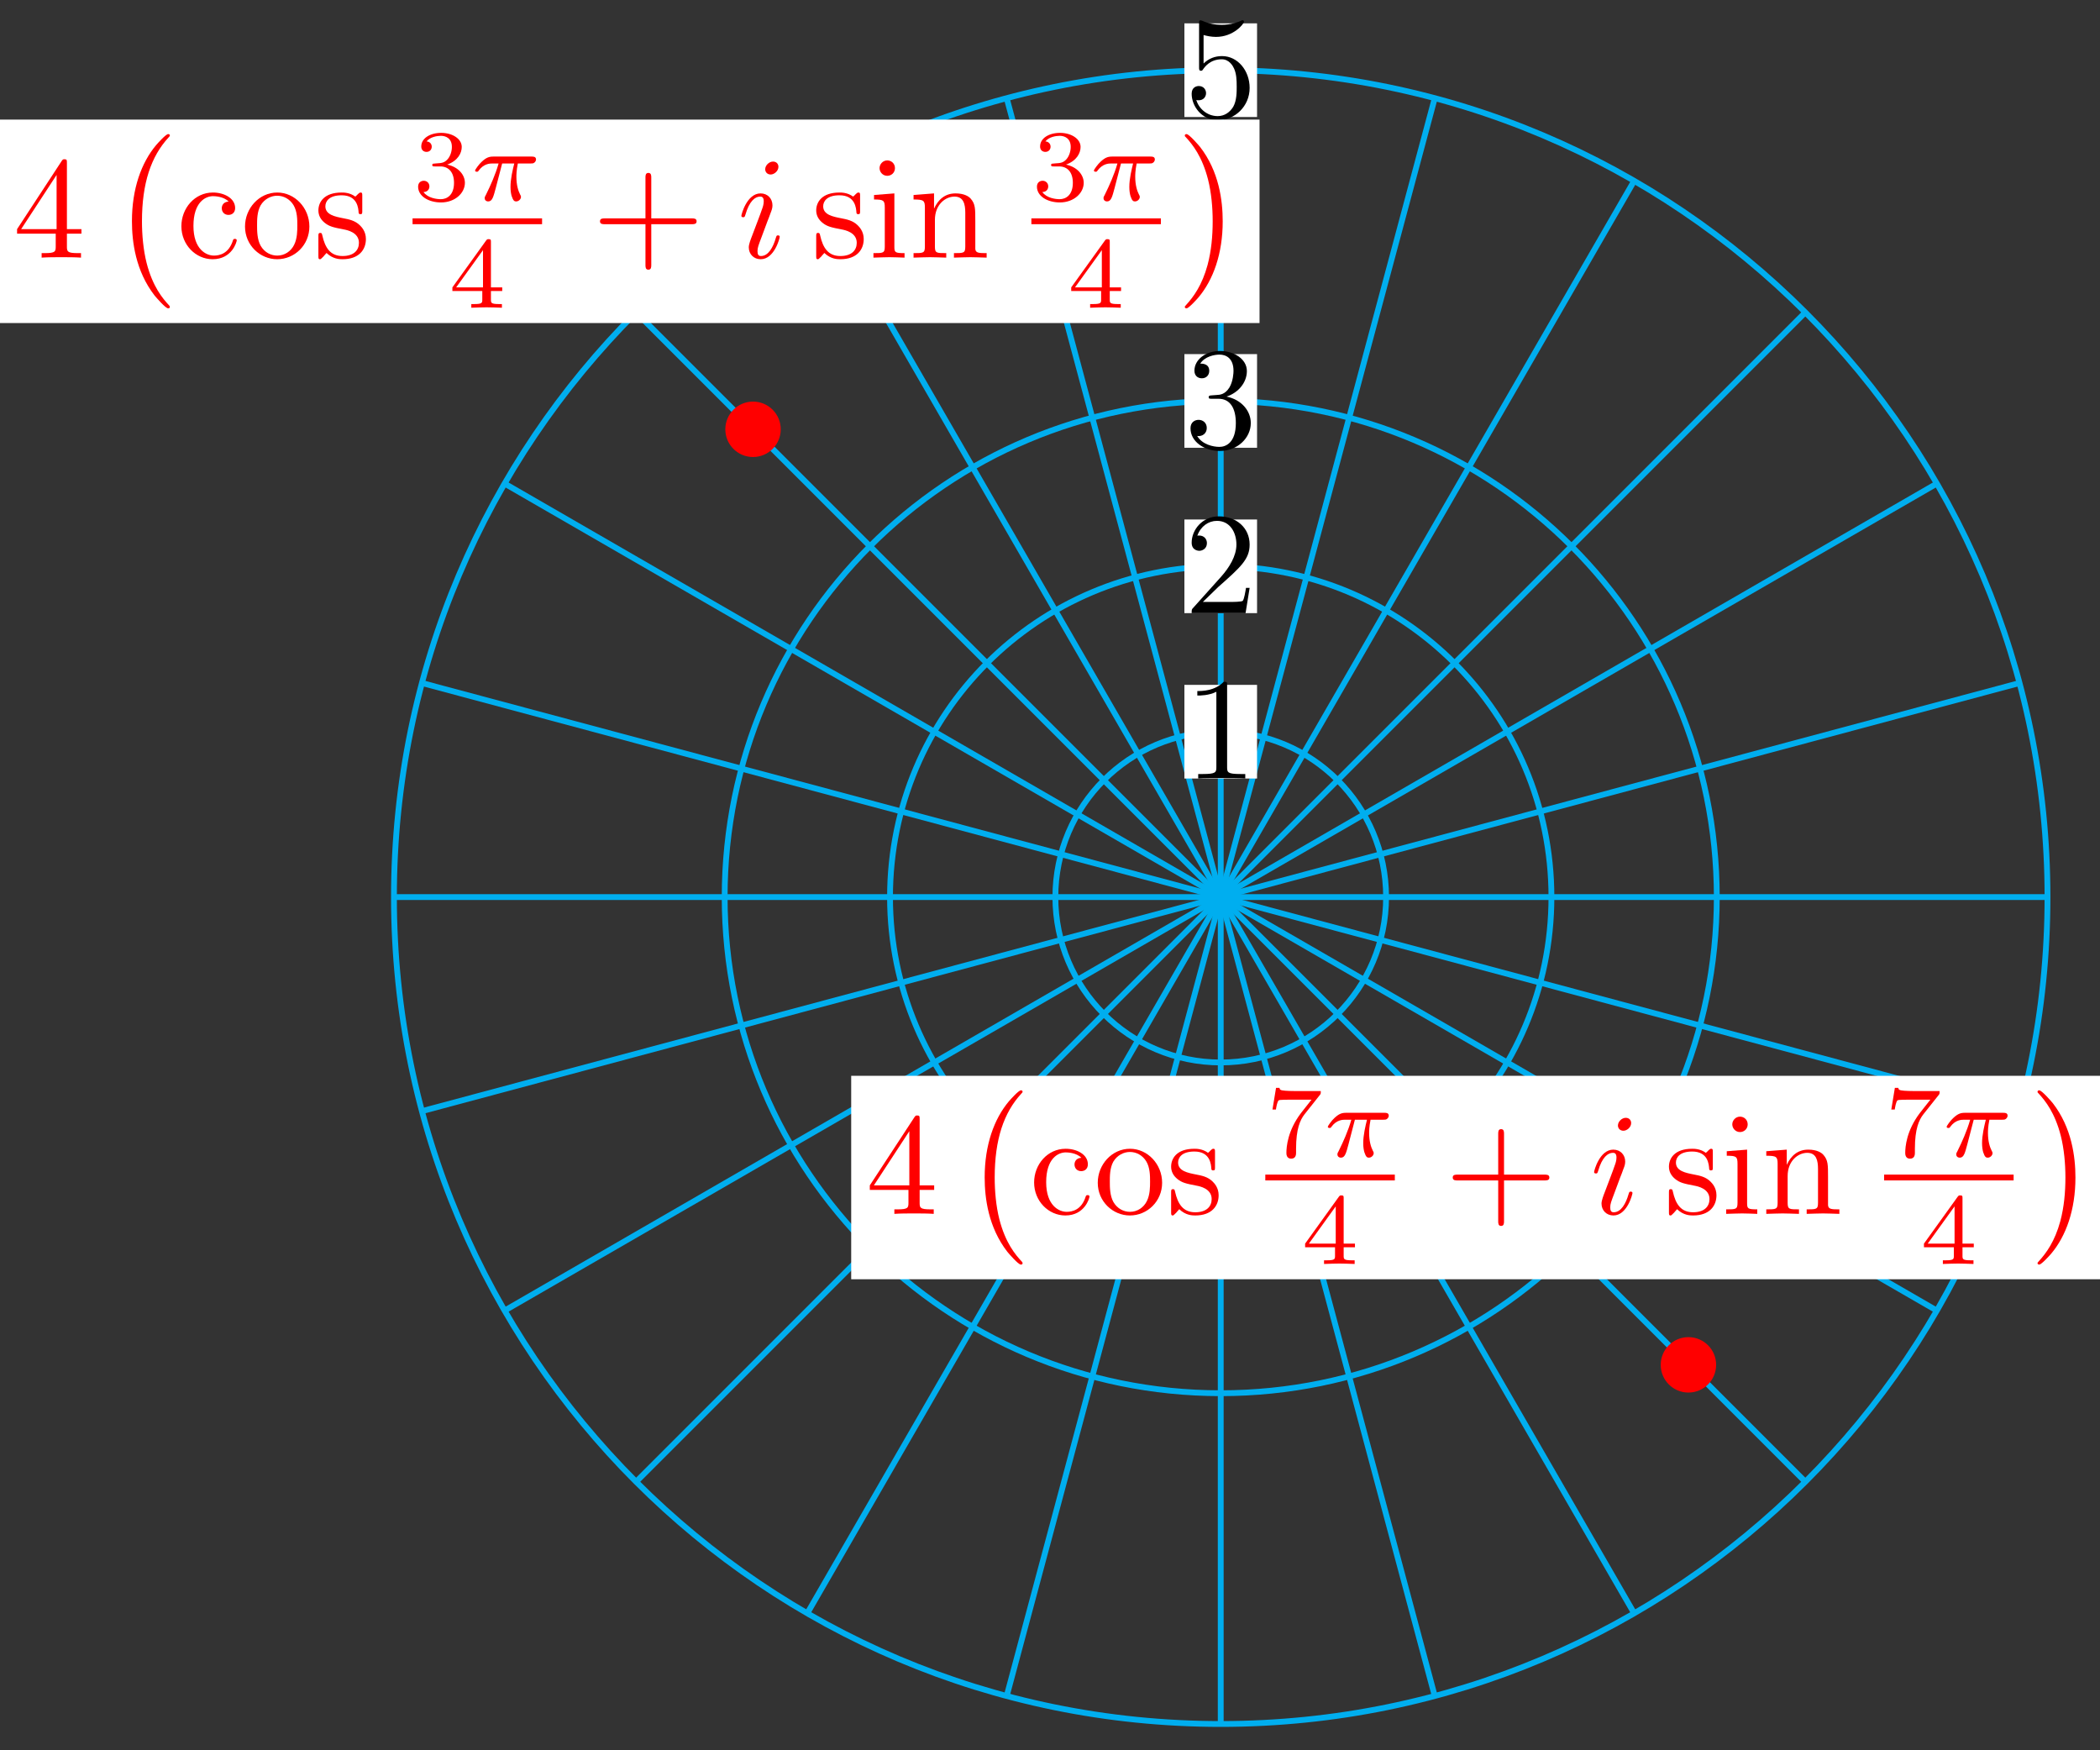 <svg xmlns="http://www.w3.org/2000/svg" xmlns:xlink="http://www.w3.org/1999/xlink" version="1.1" width="144" height="120" viewBox="0 0 144 120">
<rect x="0" y="0" width="144" height="120" fill="#333333" stroke="none"/>
<defs>
<path id="font_1_2" d="M.294 .64C.294 .664 .294 .666 .271 .666 .209 .602 .121 .602 .089 .602V.571C.109 .571 .168 .571 .22 .597V.079C.22 .043 .217 .031 .127 .031H.095V0C.13 .003 .217 .003 .257 .003 .297 .003 .384 .003 .419 0V.031H.387C.297 .031 .294 .042 .294 .079V.64Z"/>
<path id="font_1_3" d="M.127 .077 .233 .18C.389 .318 .449 .372 .449 .472 .449 .586 .359 .666 .237 .666 .124 .666 .05 .574 .05 .485 .05 .429 .1 .429 .103 .429 .12 .429 .155 .441 .155 .482 .155 .508 .137 .534 .102 .534 .094 .534 .092 .534 .089 .533 .112 .598 .166 .635 .224 .635 .315 .635 .358 .554 .358 .472 .358 .392 .308 .313 .253 .251L.061 .037C.05 .026 .05 .024 .05 0H.421L.449 .174H.424C.419 .144 .412 .1 .402 .085 .395 .077 .329 .077 .307 .077H.127Z"/>
<path id="font_1_4" d="M.29 .352C.372 .379 .43 .449 .43 .528 .43 .61 .342 .666 .246 .666 .145 .666 .069 .606 .069 .53 .069 .497 .091 .478 .12 .478 .151 .478 .171 .5 .171 .529 .171 .579 .124 .579 .109 .579 .14 .628 .206 .641 .242 .641 .283 .641 .338 .619 .338 .529 .338 .517 .336 .459 .31 .415 .28 .367 .246 .364 .221 .363 .213 .362 .189 .36 .182 .36 .174 .359 .167 .358 .167 .348 .167 .337 .174 .337 .191 .337H.235C.317 .337 .354 .269 .354 .17 .354 .034 .285 .006 .241 .006 .198 .006 .123 .022 .088 .081 .123 .076 .154 .098 .154 .136 .154 .172 .127 .192 .098 .192 .074 .192 .042 .178 .042 .134 .042 .043 .135-.022 .244-.022 .366-.022 .457 .068 .457 .17 .457 .253 .394 .331 .29 .352Z"/>
<path id="font_1_6" d="M.449 .2C.449 .319 .367 .419 .259 .419 .211 .419 .168 .403 .132 .368V.564C.152 .558 .185 .551 .217 .551 .34 .551 .41 .642 .41 .655 .41 .661 .407 .666 .4 .666 .399 .666 .397 .666 .392 .663 .372 .654 .323 .634 .256 .634 .216 .634 .17 .641 .123 .662 .115 .665 .113 .665 .111 .665 .101 .665 .101 .657 .101 .641V.344C.101 .326 .101 .318 .115 .318 .122 .318 .124 .321 .128 .327 .139 .343 .176 .397 .257 .397 .309 .397 .334 .351 .342 .333 .358 .296 .36 .257 .36 .207 .36 .172 .36 .112 .336 .07 .312 .031 .275 .006 .229 .006 .156 .006 .099 .058 .082 .117 .085 .116 .088 .115 .099 .115 .132 .115 .149 .14 .149 .164 .149 .188 .132 .213 .099 .213 .085 .213 .05 .206 .05 .16 .05 .074 .119-.022 .231-.022 .347-.022 .449 .073 .449 .2Z"/>
<path id="font_1_5" d="M.294 .165V.078C.294 .042 .292 .031 .218 .031H.197V0C.238 .003 .29 .003 .332 .003 .374 .003 .427 .003 .468 0V.031H.447C.373 .031 .371 .042 .371 .078V.165H.471V.196H.371V.651C.371 .671 .371 .677 .355 .677 .346 .677 .343 .677 .335 .665L.028 .196V.165H.294M.3 .196H.056L.3 .569V.196Z"/>
<path id="font_2_1" d="M.413-1.149C.413-1.145 .411-1.143 .409-1.14 .363-1.091 .295-1.01 .253-.847 .23-.756 .221-.653 .221-.56 .221-.297 .284-.113 .404 .017 .413 .026 .413 .028 .413 .03 .413 .04 .405 .04 .401 .04 .386 .04 .332-.02 .319-.035 .217-.156 .152-.336 .152-.559 .152-.701 .177-.902 .308-1.071 .318-1.083 .383-1.159 .401-1.159 .405-1.159 .413-1.159 .413-1.149Z"/>
<path id="font_1_7" d="M.117 .218C.117 .381 .199 .423 .252 .423 .261 .423 .324 .422 .359 .386 .318 .383 .312 .353 .312 .34 .312 .314 .33 .294 .358 .294 .384 .294 .404 .311 .404 .341 .404 .409 .328 .448 .251 .448 .126 .448 .034 .34 .034 .216 .034 .088 .133-.011 .249-.011 .383-.011 .415 .109 .415 .119 .415 .129 .405 .129 .402 .129 .393 .129 .391 .125 .389 .119 .36 .026 .295 .014 .258 .014 .205 .014 .117 .057 .117 .218Z"/>
<path id="font_1_10" d="M.471 .214C.471 .342 .371 .448 .25 .448 .125 .448 .028 .339 .028 .214 .028 .085 .132-.011 .249-.011 .37-.011 .471 .087 .471 .214M.25 .014C.207 .014 .163 .035 .136 .081 .111 .125 .111 .186 .111 .222 .111 .261 .111 .315 .135 .359 .162 .405 .209 .426 .249 .426 .293 .426 .336 .404 .362 .361 .388 .318 .388 .26 .388 .222 .388 .186 .388 .132 .366 .088 .344 .043 .3 .014 .25 .014Z"/>
<path id="font_1_11" d="M.208 .194C.23 .19 .312 .174 .312 .102 .312 .051 .277 .011 .199 .011 .115 .011 .079 .068 .06 .153 .057 .166 .056 .17 .046 .17 .033 .17 .033 .163 .033 .145V.013C.033-.004 .033-.011 .044-.011 .049-.011 .05-.01 .069 .009 .071 .011 .071 .013 .089 .032 .133-.01 .178-.011 .199-.011 .314-.011 .36 .056 .36 .128 .36 .181 .33 .211 .318 .223 .285 .255 .246 .263 .204 .271 .148 .282 .081 .295 .081 .353 .081 .388 .107 .429 .193 .429 .303 .429 .308 .339 .31 .308 .311 .299 .32 .299 .322 .299 .335 .299 .335 .304 .335 .323V.424C.335 .441 .335 .448 .324 .448 .319 .448 .317 .448 .304 .436 .301 .432 .291 .423 .287 .42 .249 .448 .208 .448 .193 .448 .071 .448 .033 .381 .033 .325 .033 .29 .049 .262 .076 .24 .108 .214 .136 .208 .208 .194Z"/>
<path id="font_3_1" d="M.273 .334C.351 .334 .407 .28 .407 .173 .407 .049 .335 .012 .277 .012 .237 .012 .149 .023 .107 .082 .154 .084 .165 .117 .165 .138 .165 .17 .141 .193 .11 .193 .082 .193 .054 .176 .054 .135 .054 .041 .158-.02 .279-.02 .418-.02 .514 .073 .514 .173 .514 .251 .45 .329 .34 .352 .445 .39 .483 .465 .483 .526 .483 .605 .392 .664 .281 .664 .17 .664 .085 .61 .085 .53 .085 .496 .107 .477 .137 .477 .168 .477 .188 .5 .188 .528 .188 .557 .168 .578 .137 .58 .172 .624 .241 .635 .278 .635 .323 .635 .386 .613 .386 .526 .386 .484 .372 .438 .346 .407 .313 .369 .285 .367 .235 .364 .21 .362 .208 .362 .203 .361 .201 .361 .193 .359 .193 .348 .193 .334 .202 .334 .219 .334H.273Z"/>
<path id="font_4_1" d="M.311 .363H.43C.415 .303 .393 .212 .393 .133 .393 .093 .398 .066 .404 .044 .42-.006 .433-.01 .449-.01 .472-.01 .496 .011 .496 .035 .496 .043 .494 .047 .488 .057 .469 .094 .451 .151 .451 .233 .451 .252 .451 .292 .465 .363H.59C.608 .363 .616 .363 .627 .371 .641 .381 .644 .397 .644 .402 .644 .431 .618 .431 .601 .431H.224C.183 .431 .155 .422 .11 .38 .084 .357 .045 .303 .045 .294 .045 .282 .058 .282 .062 .282 .073 .282 .074 .284 .08 .293 .131 .363 .193 .363 .215 .363H.276C.245 .253 .191 .135 .161 .075 .155 .062 .145 .041 .142 .037 .141 .033 .139 .029 .139 .022 .139 .006 .151-.01 .174-.01 .214-.01 .225 .035 .249 .125L.311 .363Z"/>
<path id="font_3_2" d="M.529 .164V.2H.418V.646C.418 .667 .418 .674 .396 .674 .384 .674 .38 .674 .37 .66L.039 .2V.164H.333V.082C.333 .048 .333 .036 .252 .036H.225V0C.275 .002 .339 .004 .375 .004 .412 .004 .476 .002 .526 0V.036H.499C.418 .036 .418 .048 .418 .082V.164H.529M.34 .566V.2H.076L.34 .566Z"/>
<path id="font_1_1" d="M.409 .23H.688C.702 .23 .721 .23 .721 .25 .721 .27 .702 .27 .688 .27H.409V.55C.409 .564 .409 .583 .389 .583 .369 .583 .369 .564 .369 .55V.27H.089C.075 .27 .056 .27 .056 .25 .056 .23 .075 .23 .089 .23H.369V-.05C.369-.064 .369-.083 .389-.083 .409-.083 .409-.064 .409-.05V.23Z"/>
<path id="font_5_1" d="M.284 .625C.284 .645 .27 .661 .247 .661 .22 .661 .193 .635 .193 .608 .193 .589 .207 .572 .231 .572 .254 .572 .284 .595 .284 .625M.208 .249C.22 .278 .22 .28 .23 .307 .238 .327 .243 .341 .243 .36 .243 .405 .211 .442 .161 .442 .067 .442 .029 .297 .029 .288 .029 .278 .039 .278 .041 .278 .051 .278 .052 .28 .057 .296 .084 .39 .124 .42 .158 .42 .166 .42 .183 .42 .183 .388 .183 .367 .176 .346 .172 .336 .164 .31 .119 .194 .103 .151 .093 .125 .08 .092 .08 .071 .08 .024 .114-.011 .162-.011 .256-.011 .293 .134 .293 .143 .293 .153 .284 .153 .281 .153 .271 .153 .271 .15 .266 .135 .248 .072 .215 .011 .164 .011 .147 .011 .14 .021 .14 .044 .14 .069 .146 .083 .169 .144L.208 .249Z"/>
<path id="font_1_8" d="M.177 .442 .037 .431V.4C.102 .4 .111 .394 .111 .345V.076C.111 .031 .1 .031 .033 .031V0C.065 .001 .119 .003 .143 .003 .178 .003 .213 .001 .247 0V.031C.181 .031 .177 .036 .177 .075V.442M.181 .616C.181 .648 .156 .669 .128 .669 .097 .669 .075 .642 .075 .616 .075 .589 .097 .563 .128 .563 .156 .563 .181 .584 .181 .616Z"/>
<path id="font_1_9" d="M.11 .344V.076C.11 .031 .099 .031 .032 .031V0C.067 .001 .118 .003 .145 .003 .171 .003 .223 .001 .257 0V.031C.19 .031 .179 .031 .179 .076V.26C.179 .364 .25 .42 .314 .42 .377 .42 .388 .366 .388 .309V.076C.388 .031 .377 .031 .31 .031V0C.345 .001 .396 .003 .423 .003 .449 .003 .501 .001 .535 0V.031C.483 .031 .458 .031 .457 .061V.252C.457 .338 .457 .369 .426 .405 .412 .422 .379 .442 .321 .442 .248 .442 .201 .399 .173 .337V.442L.032 .431V.4C.102 .4 .11 .393 .11 .344Z"/>
<path id="font_2_2" d="M.305-.56C.305-.418 .28-.217 .149-.048 .139-.036 .074 .04 .056 .04 .051 .04 .044 .038 .044 .03 .044 .026 .046 .023 .05 .02 .098-.032 .163-.113 .204-.272 .227-.363 .236-.466 .236-.559 .236-.66 .227-.762 .201-.86 .163-1 .104-1.08 .053-1.136 .044-1.145 .044-1.147 .044-1.149 .044-1.157 .051-1.159 .056-1.159 .071-1.159 .126-1.098 .138-1.084 .24-.963 .305-.783 .305-.56Z"/>
<path id="font_3_3" d="M.535 .605C.545 .617 .545 .619 .545 .645H.283C.243 .645 .232 .646 .196 .648 .144 .652 .142 .659 .139 .676H.105L.07 .463H.104C.106 .478 .116 .544 .132 .554 .14 .56 .221 .56 .236 .56H.454C.422 .518 .371 .456 .35 .428 .219 .255 .207 .096 .207 .037 .207 .026 .207-.02 .254-.02 .302-.02 .302 .025 .302 .038V.078C.302 .272 .342 .361 .385 .416L.535 .605Z"/>
</defs>
<path transform="matrix(1,0,0,-1,83.707,61.504)" stroke-width=".399" stroke-linecap="butt" stroke-miterlimit="10" stroke-linejoin="miter" fill="none" stroke="#00aeef" d="M0 0H56.693"/>
<path transform="matrix(1,0,0,-1,83.707,61.504)" stroke-width=".399" stroke-linecap="butt" stroke-miterlimit="10" stroke-linejoin="miter" fill="none" stroke="#00aeef" d="M0 0 54.761 14.673"/>
<path transform="matrix(1,0,0,-1,83.707,61.504)" stroke-width=".399" stroke-linecap="butt" stroke-miterlimit="10" stroke-linejoin="miter" fill="none" stroke="#00aeef" d="M0 0 49.097 28.346"/>
<path transform="matrix(1,0,0,-1,83.707,61.504)" stroke-width=".399" stroke-linecap="butt" stroke-miterlimit="10" stroke-linejoin="miter" fill="none" stroke="#00aeef" d="M0 0 40.088 40.088"/>
<path transform="matrix(1,0,0,-1,83.707,61.504)" stroke-width=".399" stroke-linecap="butt" stroke-miterlimit="10" stroke-linejoin="miter" fill="none" stroke="#00aeef" d="M0 0 28.346 49.097"/>
<path transform="matrix(1,0,0,-1,83.707,61.504)" stroke-width=".399" stroke-linecap="butt" stroke-miterlimit="10" stroke-linejoin="miter" fill="none" stroke="#00aeef" d="M0 0 14.673 54.761"/>
<path transform="matrix(1,0,0,-1,83.707,61.504)" stroke-width=".399" stroke-linecap="butt" stroke-miterlimit="10" stroke-linejoin="miter" fill="none" stroke="#00aeef" d="M0 0V56.693"/>
<path transform="matrix(1,0,0,-1,83.707,61.504)" stroke-width=".399" stroke-linecap="butt" stroke-miterlimit="10" stroke-linejoin="miter" fill="none" stroke="#00aeef" d="M0 0-14.673 54.761"/>
<path transform="matrix(1,0,0,-1,83.707,61.504)" stroke-width=".399" stroke-linecap="butt" stroke-miterlimit="10" stroke-linejoin="miter" fill="none" stroke="#00aeef" d="M0 0-28.346 49.097"/>
<path transform="matrix(1,0,0,-1,83.707,61.504)" stroke-width=".399" stroke-linecap="butt" stroke-miterlimit="10" stroke-linejoin="miter" fill="none" stroke="#00aeef" d="M0 0-40.088 40.088"/>
<path transform="matrix(1,0,0,-1,83.707,61.504)" stroke-width=".399" stroke-linecap="butt" stroke-miterlimit="10" stroke-linejoin="miter" fill="none" stroke="#00aeef" d="M0 0-49.097 28.346"/>
<path transform="matrix(1,0,0,-1,83.707,61.504)" stroke-width=".399" stroke-linecap="butt" stroke-miterlimit="10" stroke-linejoin="miter" fill="none" stroke="#00aeef" d="M0 0-54.761 14.673"/>
<path transform="matrix(1,0,0,-1,83.707,61.504)" stroke-width=".399" stroke-linecap="butt" stroke-miterlimit="10" stroke-linejoin="miter" fill="none" stroke="#00aeef" d="M0 0H-56.693"/>
<path transform="matrix(1,0,0,-1,83.707,61.504)" stroke-width=".399" stroke-linecap="butt" stroke-miterlimit="10" stroke-linejoin="miter" fill="none" stroke="#00aeef" d="M0 0-54.761-14.673"/>
<path transform="matrix(1,0,0,-1,83.707,61.504)" stroke-width=".399" stroke-linecap="butt" stroke-miterlimit="10" stroke-linejoin="miter" fill="none" stroke="#00aeef" d="M0 0-49.097-28.346"/>
<path transform="matrix(1,0,0,-1,83.707,61.504)" stroke-width=".399" stroke-linecap="butt" stroke-miterlimit="10" stroke-linejoin="miter" fill="none" stroke="#00aeef" d="M0 0-40.088-40.088"/>
<path transform="matrix(1,0,0,-1,83.707,61.504)" stroke-width=".399" stroke-linecap="butt" stroke-miterlimit="10" stroke-linejoin="miter" fill="none" stroke="#00aeef" d="M0 0-28.346-49.097"/>
<path transform="matrix(1,0,0,-1,83.707,61.504)" stroke-width=".399" stroke-linecap="butt" stroke-miterlimit="10" stroke-linejoin="miter" fill="none" stroke="#00aeef" d="M0 0-14.673-54.761"/>
<path transform="matrix(1,0,0,-1,83.707,61.504)" stroke-width=".399" stroke-linecap="butt" stroke-miterlimit="10" stroke-linejoin="miter" fill="none" stroke="#00aeef" d="M0 0V-56.693"/>
<path transform="matrix(1,0,0,-1,83.707,61.504)" stroke-width=".399" stroke-linecap="butt" stroke-miterlimit="10" stroke-linejoin="miter" fill="none" stroke="#00aeef" d="M0 0 14.673-54.761"/>
<path transform="matrix(1,0,0,-1,83.707,61.504)" stroke-width=".399" stroke-linecap="butt" stroke-miterlimit="10" stroke-linejoin="miter" fill="none" stroke="#00aeef" d="M0 0 28.346-49.097"/>
<path transform="matrix(1,0,0,-1,83.707,61.504)" stroke-width=".399" stroke-linecap="butt" stroke-miterlimit="10" stroke-linejoin="miter" fill="none" stroke="#00aeef" d="M0 0 40.088-40.088"/>
<path transform="matrix(1,0,0,-1,83.707,61.504)" stroke-width=".399" stroke-linecap="butt" stroke-miterlimit="10" stroke-linejoin="miter" fill="none" stroke="#00aeef" d="M0 0 49.097-28.346"/>
<path transform="matrix(1,0,0,-1,83.707,61.504)" stroke-width=".399" stroke-linecap="butt" stroke-miterlimit="10" stroke-linejoin="miter" fill="none" stroke="#00aeef" d="M0 0 54.761-14.673"/>
<path transform="matrix(1,0,0,-1,83.707,61.504)" stroke-width=".399" stroke-linecap="butt" stroke-miterlimit="10" stroke-linejoin="miter" fill="none" stroke="#00aeef" d="M11.339 0C11.339 6.262 6.262 11.339 0 11.339-6.262 11.339-11.339 6.262-11.339 0-11.339-6.262-6.262-11.339 0-11.339 6.262-11.339 11.339-6.262 11.339 0ZM0 0"/>
<path transform="matrix(1,0,0,-1,83.707,61.504)" d="M-2.491 8.128H2.491V14.549H-2.491Z" fill="#ffffff"/>
<use data-text="1" xlink:href="#font_1_2" transform="matrix(9.963,0,0,-9.963,81.216,53.376)"/>
<path transform="matrix(1,0,0,-1,83.707,61.504)" stroke-width=".399" stroke-linecap="butt" stroke-miterlimit="10" stroke-linejoin="miter" fill="none" stroke="#00aeef" d="M22.677 0C22.677 12.524 12.524 22.677 0 22.677-12.524 22.677-22.677 12.524-22.677 0-22.677-12.524-12.524-22.677 0-22.677 12.524-22.677 22.677-12.524 22.677 0ZM0 0"/>
<path transform="matrix(1,0,0,-1,83.707,61.504)" d="M-2.491 19.467H2.491V25.887H-2.491Z" fill="#ffffff"/>
<use data-text="2" xlink:href="#font_1_3" transform="matrix(9.963,0,0,-9.963,81.216,42.037)"/>
<path transform="matrix(1,0,0,-1,83.707,61.504)" stroke-width=".399" stroke-linecap="butt" stroke-miterlimit="10" stroke-linejoin="miter" fill="none" stroke="#00aeef" d="M34.016 0C34.016 18.787 18.787 34.016 0 34.016-18.787 34.016-34.016 18.787-34.016 0-34.016-18.787-18.787-34.016 0-34.016 18.787-34.016 34.016-18.787 34.016 0ZM0 0"/>
<path transform="matrix(1,0,0,-1,83.707,61.504)" d="M-2.491 30.805H2.491V37.226H-2.491Z" fill="#ffffff"/>
<use data-text="3" xlink:href="#font_1_4" transform="matrix(9.963,0,0,-9.963,81.216,30.698)"/>
<path transform="matrix(1,0,0,-1,83.707,61.504)" stroke-width=".399" stroke-linecap="butt" stroke-miterlimit="10" stroke-linejoin="miter" fill="none" stroke="#00aeef" d="M56.693 0C56.693 31.311 31.311 56.693 0 56.693-31.311 56.693-56.693 31.311-56.693 0-56.693-31.311-31.311-56.693 0-56.693 31.311-56.693 56.693-31.311 56.693 0ZM0 0"/>
<path transform="matrix(1,0,0,-1,83.707,61.504)" d="M-2.491 53.483H2.491V59.903H-2.491Z" fill="#ffffff"/>
<use data-text="5" xlink:href="#font_1_6" transform="matrix(9.963,0,0,-9.963,81.216,8.02)"/>
<path transform="matrix(1,0,0,-1,83.707,61.504)" d="M-30.37 32.07C-30.37 33.01-31.131 33.771-32.07 33.771-33.01 33.771-33.771 33.01-33.771 32.07-33.771 31.131-33.01 30.37-32.07 30.37-31.131 30.37-30.37 31.131-30.37 32.07ZM-32.07 32.07" fill="#ff0000"/>
<path transform="matrix(1,0,0,-1,83.707,61.504)" stroke-width=".399" stroke-linecap="butt" stroke-miterlimit="10" stroke-linejoin="miter" fill="none" stroke="#ff0000" d="M-30.37 32.07C-30.37 33.01-31.131 33.771-32.07 33.771-33.01 33.771-33.771 33.01-33.771 32.07-33.771 31.131-33.01 30.37-32.07 30.37-31.131 30.37-30.37 31.131-30.37 32.07ZM-32.07 32.07"/>
<path transform="matrix(1,0,0,-1,83.707,61.504)" d="M-83.81 39.356H2.661V53.304H-83.81Z" fill="#ffffff"/>
<use data-text="4" xlink:href="#font_1_5" transform="matrix(9.963,0,0,-9.963,.892,17.663)" fill="#ff0000"/>
<use data-text="(" xlink:href="#font_2_1" transform="matrix(9.963,0,0,-9.963,7.533,9.593)" fill="#ff0000"/>
<use data-text="c" xlink:href="#font_1_7" transform="matrix(9.963,0,0,-9.963,12.099,17.663)" fill="#ff0000"/>
<use data-text="o" xlink:href="#font_1_10" transform="matrix(9.963,0,0,-9.963,16.522,17.663)" fill="#ff0000"/>
<use data-text="s" xlink:href="#font_1_11" transform="matrix(9.963,0,0,-9.963,21.504,17.663)" fill="#ff0000"/>
<use data-text="3" xlink:href="#font_3_1" transform="matrix(6.974,0,0,-6.974,28.294,13.74)" fill="#ff0000"/>
<use data-text="&#x03c0;" xlink:href="#font_4_1" transform="matrix(6.974,0,0,-6.974,32.265,13.74)" fill="#ff0000"/>
<path transform="matrix(1,0,0,-1,-165.818,-27.844)" stroke-width=".399" stroke-linecap="butt" stroke-miterlimit="10" stroke-linejoin="miter" fill="none" stroke="#ff0000" d="M194.108-43.015H202.989"/>
<use data-text="4" xlink:href="#font_3_2" transform="matrix(6.974,0,0,-6.974,30.749,21.098)" fill="#ff0000"/>
<use data-text="+" xlink:href="#font_1_1" transform="matrix(9.963,0,0,-9.963,40.584,17.663)" fill="#ff0000"/>
<use data-text="i" xlink:href="#font_5_1" transform="matrix(9.963,0,0,-9.963,50.548,17.663)" fill="#ff0000"/>
<use data-text="s" xlink:href="#font_1_11" transform="matrix(9.963,0,0,-9.963,55.64,17.663)" fill="#ff0000"/>
<use data-text="i" xlink:href="#font_1_8" transform="matrix(9.963,0,0,-9.963,59.565,17.663)" fill="#ff0000"/>
<use data-text="n" xlink:href="#font_1_9" transform="matrix(9.963,0,0,-9.963,62.325,17.663)" fill="#ff0000"/>
<use data-text="3" xlink:href="#font_3_1" transform="matrix(6.974,0,0,-6.974,70.728,13.74)" fill="#ff0000"/>
<use data-text="&#x03c0;" xlink:href="#font_4_1" transform="matrix(6.974,0,0,-6.974,74.699,13.74)" fill="#ff0000"/>
<path transform="matrix(1,0,0,-1,-165.818,-27.844)" stroke-width=".399" stroke-linecap="butt" stroke-miterlimit="10" stroke-linejoin="miter" fill="none" stroke="#ff0000" d="M236.541-43.015H245.421"/>
<use data-text="4" xlink:href="#font_3_2" transform="matrix(6.974,0,0,-6.974,73.183,21.098)" fill="#ff0000"/>
<use data-text=")" xlink:href="#font_2_2" transform="matrix(9.963,0,0,-9.963,80.804,9.593)" fill="#ff0000"/>
<path transform="matrix(1,0,0,-1,83.707,61.504)" d="M33.771-32.07C33.771-31.131 33.01-30.37 32.07-30.37 31.131-30.37 30.37-31.131 30.37-32.07 30.37-33.01 31.131-33.771 32.07-33.771 33.01-33.771 33.771-33.01 33.771-32.07ZM32.07-32.07" fill="#ff0000"/>
<path transform="matrix(1,0,0,-1,83.707,61.504)" stroke-width=".399" stroke-linecap="butt" stroke-miterlimit="10" stroke-linejoin="miter" fill="none" stroke="#ff0000" d="M33.771-32.07C33.771-31.131 33.01-30.37 32.07-30.37 31.131-30.37 30.37-31.131 30.37-32.07 30.37-33.01 31.131-33.771 32.07-33.771 33.01-33.771 33.771-33.01 33.771-32.07ZM32.07-32.07"/>
<path transform="matrix(1,0,0,-1,83.707,61.504)" d="M-25.339-26.202H61.133V-12.254H-25.339Z" fill="#ffffff"/>
<use data-text="4" xlink:href="#font_1_5" transform="matrix(9.963,0,0,-9.963,59.365,83.223)" fill="#ff0000"/>
<use data-text="(" xlink:href="#font_2_1" transform="matrix(9.963,0,0,-9.963,66.006,75.153)" fill="#ff0000"/>
<use data-text="c" xlink:href="#font_1_7" transform="matrix(9.963,0,0,-9.963,70.572,83.223)" fill="#ff0000"/>
<use data-text="o" xlink:href="#font_1_10" transform="matrix(9.963,0,0,-9.963,74.996,83.223)" fill="#ff0000"/>
<use data-text="s" xlink:href="#font_1_11" transform="matrix(9.963,0,0,-9.963,79.977,83.223)" fill="#ff0000"/>
<use data-text="7" xlink:href="#font_3_3" transform="matrix(6.974,0,0,-6.974,86.767,79.3)" fill="#ff0000"/>
<use data-text="&#x03c0;" xlink:href="#font_4_1" transform="matrix(6.974,0,0,-6.974,90.738,79.3)" fill="#ff0000"/>
<path transform="matrix(1,0,0,-1,-107.344,37.716)" stroke-width=".399" stroke-linecap="butt" stroke-miterlimit="10" stroke-linejoin="miter" fill="none" stroke="#ff0000" d="M194.108-43.015H202.989"/>
<use data-text="4" xlink:href="#font_3_2" transform="matrix(6.974,0,0,-6.974,89.222,86.658)" fill="#ff0000"/>
<use data-text="+" xlink:href="#font_1_1" transform="matrix(9.963,0,0,-9.963,99.058,83.223)" fill="#ff0000"/>
<use data-text="i" xlink:href="#font_5_1" transform="matrix(9.963,0,0,-9.963,109.021,83.223)" fill="#ff0000"/>
<use data-text="s" xlink:href="#font_1_11" transform="matrix(9.963,0,0,-9.963,114.113,83.223)" fill="#ff0000"/>
<use data-text="i" xlink:href="#font_1_8" transform="matrix(9.963,0,0,-9.963,118.038,83.223)" fill="#ff0000"/>
<use data-text="n" xlink:href="#font_1_9" transform="matrix(9.963,0,0,-9.963,120.798,83.223)" fill="#ff0000"/>
<use data-text="7" xlink:href="#font_3_3" transform="matrix(6.974,0,0,-6.974,129.201,79.3)" fill="#ff0000"/>
<use data-text="&#x03c0;" xlink:href="#font_4_1" transform="matrix(6.974,0,0,-6.974,133.172,79.3)" fill="#ff0000"/>
<path transform="matrix(1,0,0,-1,-107.344,37.716)" stroke-width=".399" stroke-linecap="butt" stroke-miterlimit="10" stroke-linejoin="miter" fill="none" stroke="#ff0000" d="M236.541-43.015H245.421"/>
<use data-text="4" xlink:href="#font_3_2" transform="matrix(6.974,0,0,-6.974,131.656,86.658)" fill="#ff0000"/>
<use data-text=")" xlink:href="#font_2_2" transform="matrix(9.963,0,0,-9.963,139.277,75.153)" fill="#ff0000"/>
</svg>
